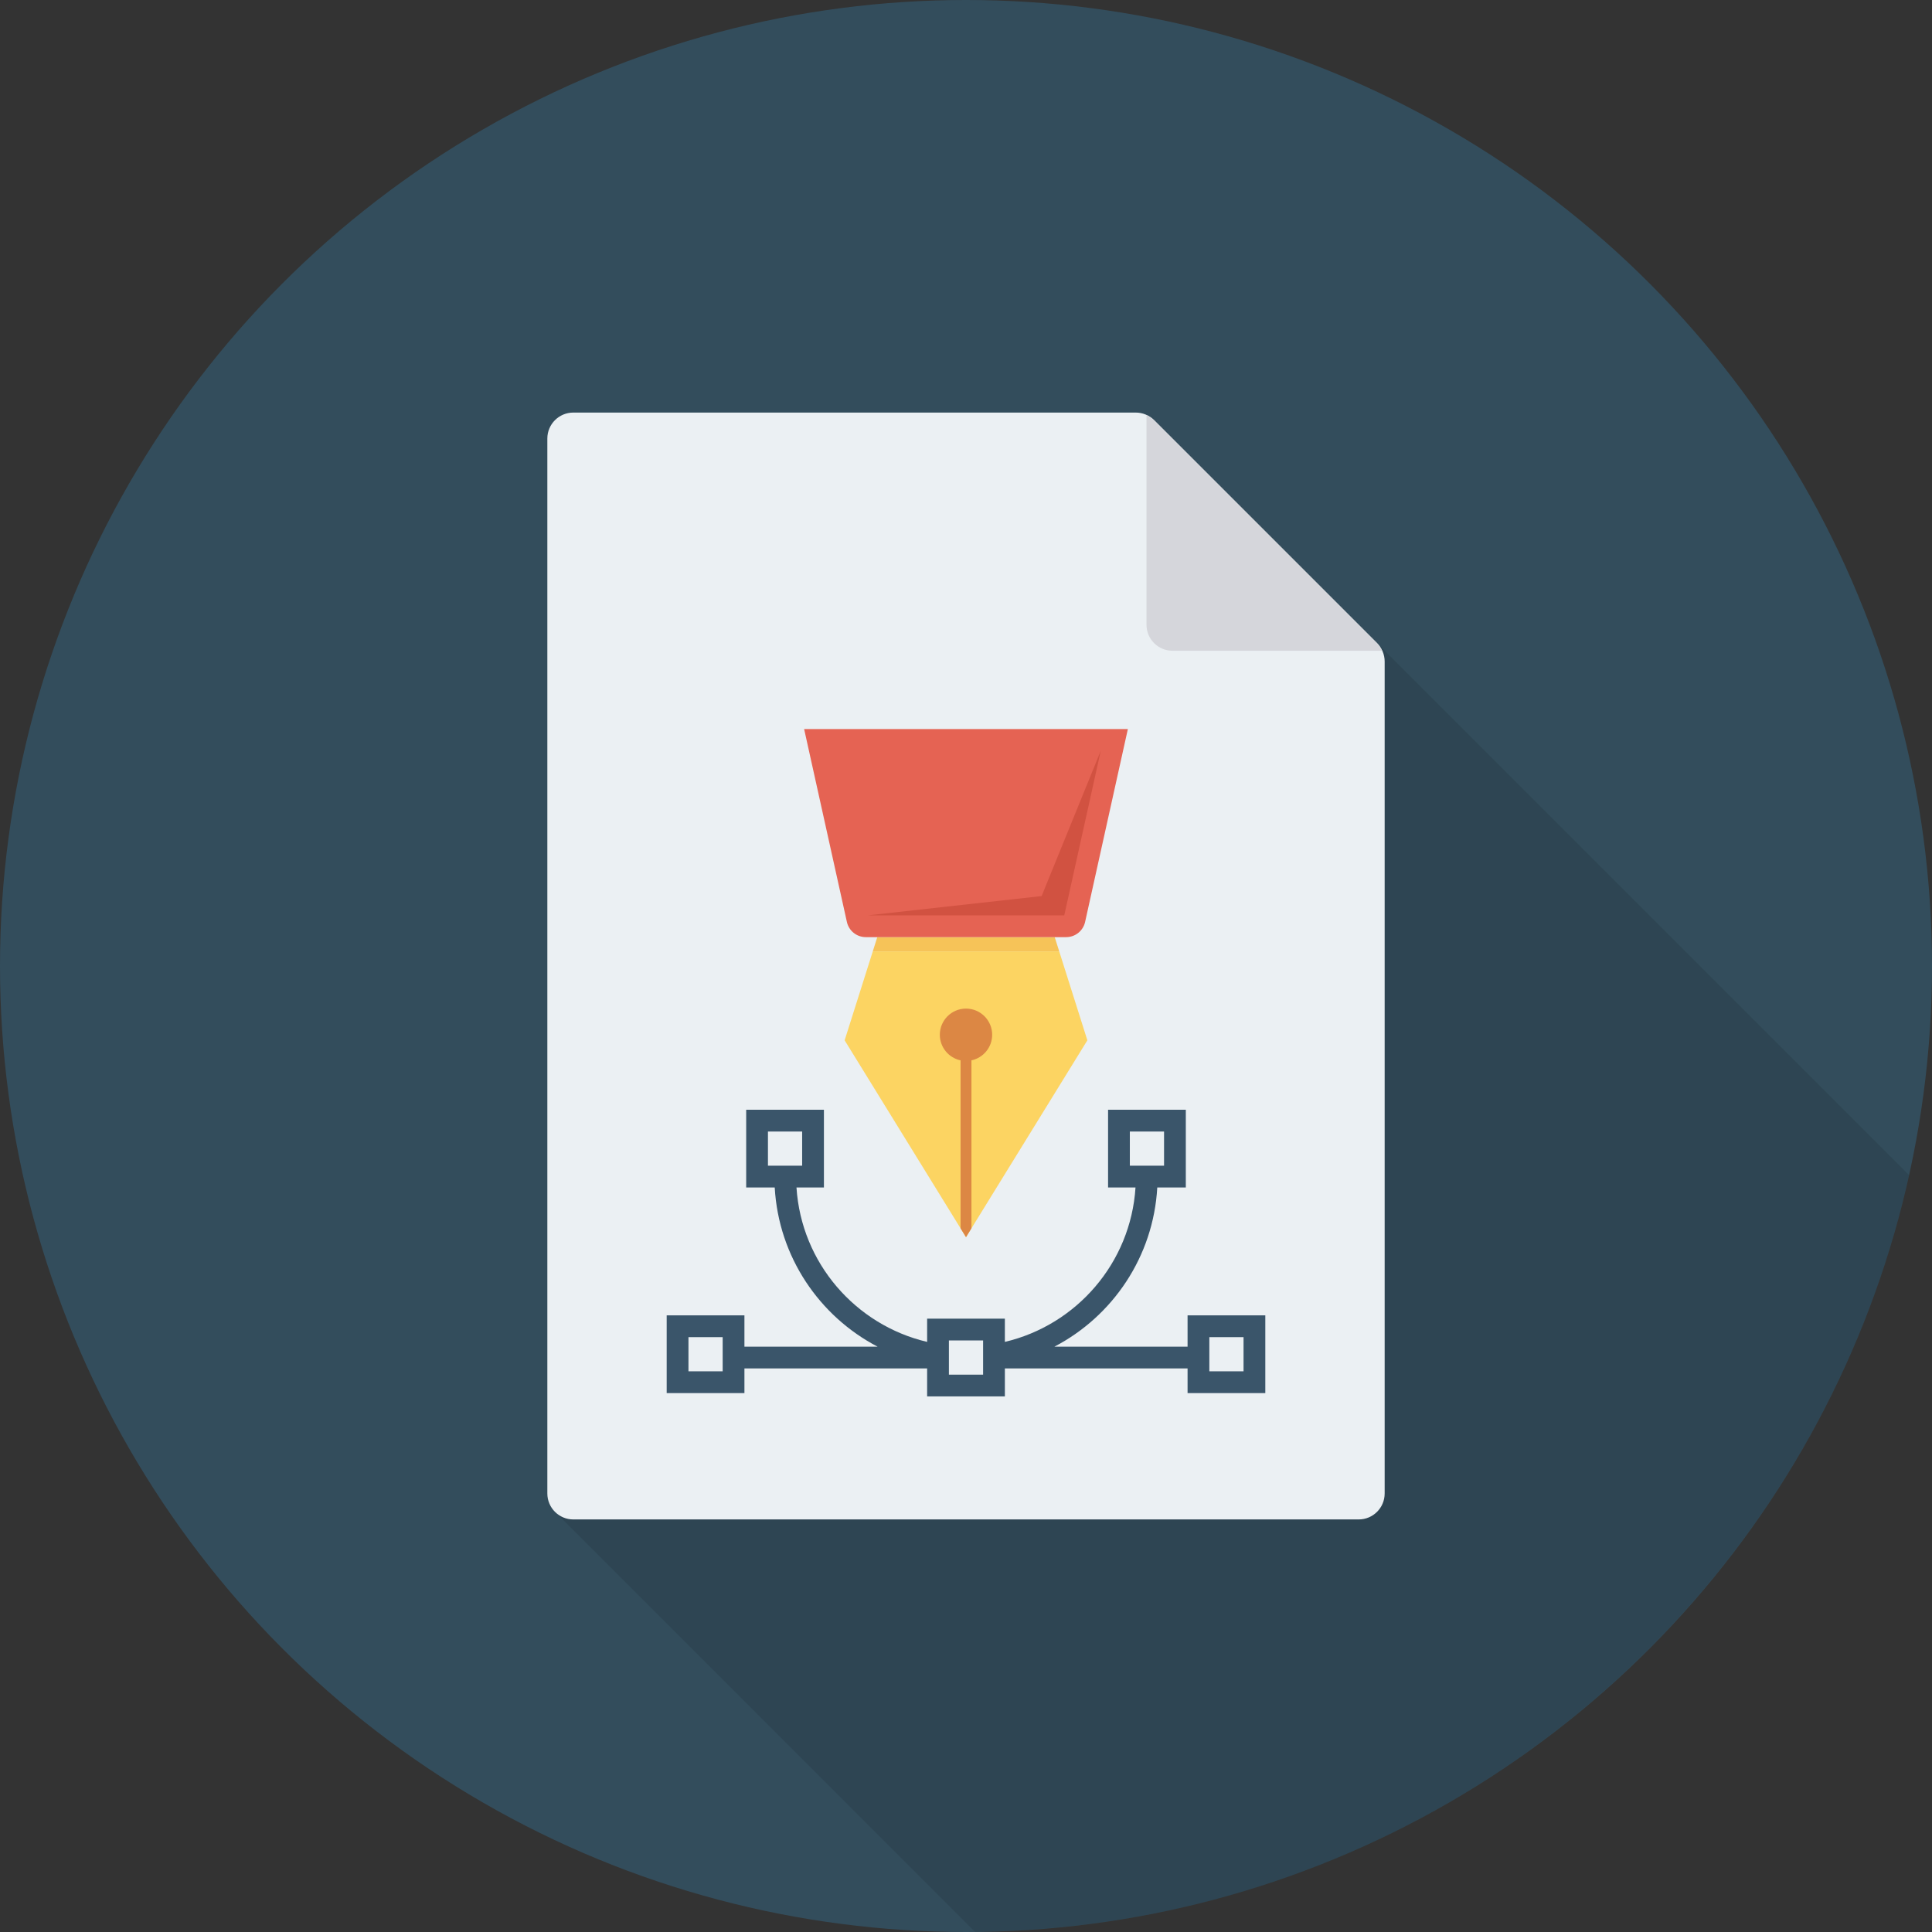 <?xml version="1.0" encoding="iso-8859-1"?>
<!-- Generator: Adobe Illustrator 19.0.0, SVG Export Plug-In . SVG Version: 6.00 Build 0)  -->
<svg xmlns="http://www.w3.org/2000/svg" xmlns:xlink="http://www.w3.org/1999/xlink" version="1.1" id="Capa_1" x="0px" y="0px" viewBox="0 0 384 384" style="enable-background:new 0 0 384 384;" xml:space="preserve">
<rect x="0" y="0" width="384" height="384" fill="#333333" stroke="none"/>
<circle style="fill:#334D5C;" cx="192" cy="192" r="192"/>
<path style="opacity:0.1;enable-background:new    ;" d="M229.4,83.518c-1-0.961-2.28-1.52-3.68-1.52H113.96  c-2.88,0-5.16,2.319-5.16,5.16v209.68c0,1.479,0.6,2.8,1.6,3.72l83.37,83.398c90.975-0.826,166.796-64.904,185.669-150.399  L273.72,127.837L229.4,83.518z"/>
<path style="fill:#EBF0F3;" d="M225.736,82H113.949c-2.85,0-5.161,2.311-5.161,5.161v209.677c0,2.85,2.311,5.162,5.161,5.162  h156.102c2.85,0,5.161-2.311,5.161-5.162V131.477c0-1.369-0.544-2.682-1.512-3.65l-44.315-44.315  C228.418,82.544,227.105,82,225.736,82z"/>
<path style="fill:#D5D6DB;" d="M233.036,129.339h41.675c-0.253-0.551-0.573-1.075-1.01-1.512l-22.157-22.158l-22.158-22.158  c-0.437-0.437-0.961-0.757-1.512-1.01v41.676C227.874,127.028,230.185,129.339,233.036,129.339z"/>
<path style="fill:#3A556A;" d="M236.039,261.437v6.222h-26.464c11.589-6.05,19.665-17.874,20.443-31.638h5.672v-15.452h-15.451  v15.452h5.453c-0.957,15.006-11.738,27.343-25.966,30.692v-4.616h-15.451v4.616c-14.228-3.349-25.009-15.686-25.966-30.692h5.453  v-15.452H148.31v15.452h5.672c0.778,13.763,8.854,25.587,20.443,31.638h-26.464v-6.222H132.51v15.449h15.451v-4.901h36.313v5.56  h15.451v-5.56h36.313v4.901h15.451v-15.449H236.039z M224.565,231.694v-6.798h6.798v6.798H224.565z M152.636,231.694v-6.798h6.798  v6.798H152.636z M143.635,272.56h-6.798v-6.796h6.798V272.56z M195.399,273.219h-6.798v-6.796h6.798V273.219z M247.164,272.56  h-6.798v-6.796h6.798V272.56z"/>
<polygon style="fill:#F6C358;" points="209.632,186.262 174.368,186.262 173.47,189.098 210.53,189.098 "/>
<polygon style="fill:#FCD462;" points="210.53,189.098 173.47,189.098 167.878,206.771 192,245.896 216.122,206.771 "/>
<path style="fill:#E56353;" d="M159.827,144.903l8.499,38.341c0.391,1.764,1.955,3.018,3.761,3.018h39.825  c1.806,0,3.37-1.255,3.761-3.018l8.5-38.341H159.827z"/>
<polygon style="fill:#D15241;" points="172.469,181.937 207.03,178.099 218.782,149.23 211.532,181.937 "/>
<path style="fill:#DC8744;" d="M197.201,205.667c0-2.872-2.329-5.201-5.201-5.201c-2.872,0-5.201,2.329-5.201,5.201  c0,2.501,1.767,4.587,4.12,5.085v33.39l1.082,1.754l1.082-1.755v-33.388C195.434,210.254,197.201,208.168,197.201,205.667z"/>
<g>
</g>
<g>
</g>
<g>
</g>
<g>
</g>
<g>
</g>
<g>
</g>
<g>
</g>
<g>
</g>
<g>
</g>
<g>
</g>
<g>
</g>
<g>
</g>
<g>
</g>
<g>
</g>
<g>
</g>
</svg>
